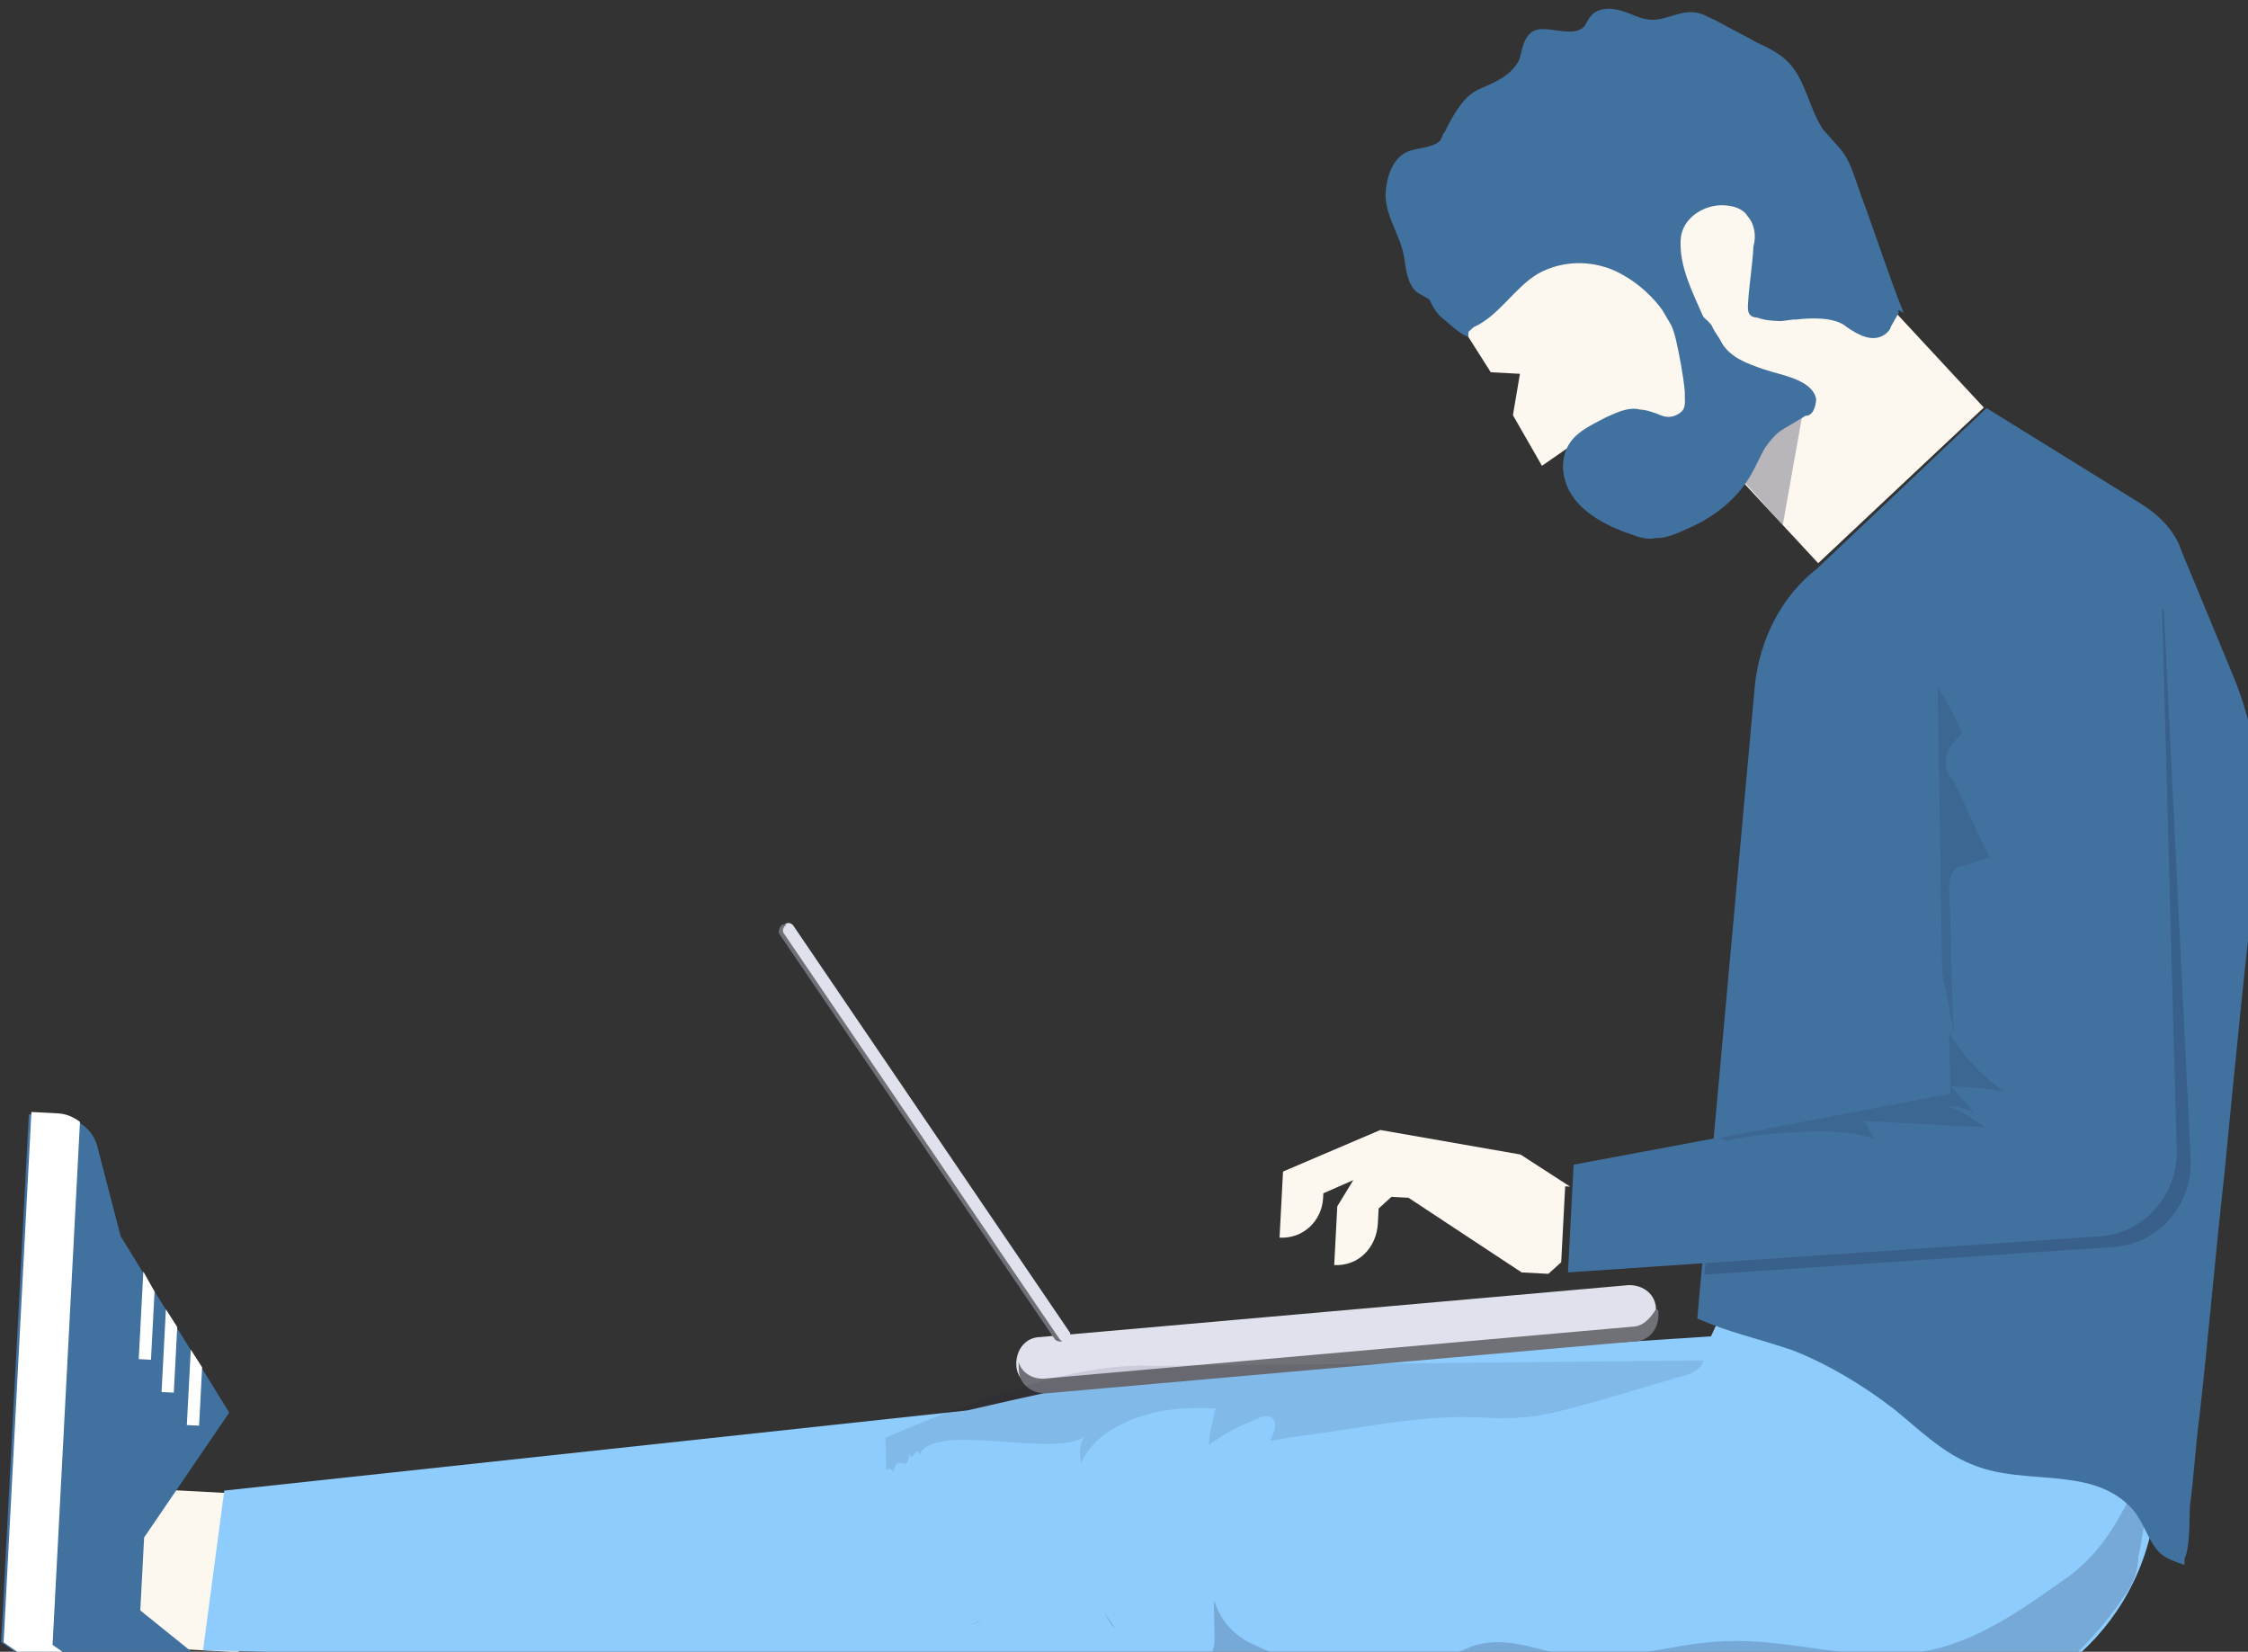 <?xml version="1.0" encoding="UTF-8"?>
<svg width="147px" height="108px" viewBox="0 0 147 108" version="1.1" xmlns="http://www.w3.org/2000/svg" xmlns:xlink="http://www.w3.org/1999/xlink">
    <rect x="0" y="0" width="147" height="108" fill="#333333" stroke="none"/>
    <!-- Generator: Sketch 57.1 (83088) - https://sketch.com -->
    <title>illustration</title>
    <desc>Created with Sketch.</desc>
    <g id="Page-1" stroke="none" stroke-width="1" fill="none" fill-rule="evenodd">
        <g id="Final-design" transform="translate(-1293, -5874)" fill-rule="nonzero">
            <g id="FOOTER" transform="translate(0, 5301)">
                <g id="illustration" transform="translate(1367.5, 646.5) rotate(3) translate(-1367.5, -646.5) translate(1294, 572)">
                    <g id="Group" transform="translate(0.228, 0)">
                        <g id="Group-51" transform="translate(8.272, 96) rotate(90) translate(-8.272, -96) translate(-10.228, 88)">
                            <rect id="Rectangle" fill="#FCF8EF" x="24.21" y="-1.42108547e-13" width="10.353" height="9.618"></rect>
                            <path d="M18.954,1.443 L7.805,9.137 L2.23,10.9 C0.956,11.221 0.159,12.343 0.159,13.786 L0.159,15.549 L34.723,15.549 L36.316,12.984 L36.316,2.725 L34.723,3.046 L32.174,6.572 L27.396,6.572 L18.954,1.443 Z" id="Path" fill="#41719F"></path>
                            <path d="M0.478,12.183 C0.159,12.664 6.39488462e-14,13.145 6.39488462e-14,13.626 L6.39488462e-14,15.389 L34.723,15.389 L36.316,12.824 L36.316,9.618 L34.723,12.183 L0.478,12.183 Z" id="Path" fill="#FFFFFF"></path>
                            <g id="Group" transform="translate(9.238, 2.084)" fill="#FFFFFF">
                                <polygon id="Path" points="8.601 3.847 8.601 3.046 4.301 3.046 3.186 3.847"></polygon>
                                <polygon id="Path" points="10.672 1.282 6.849 1.282 5.734 2.084 10.672 2.084"></polygon>
                                <polygon id="Path" points="6.53 5.45 6.53 4.649 2.071 4.649 0.796 5.45"></polygon>
                            </g>
                        </g>
                        <path d="M140.957,88.326 L140.957,95.058 C140.957,103.394 134.267,110.287 125.825,110.287 L80.909,110.287 C79.953,110.287 77.373,110.287 73.17,110.287 L13.933,112.064 L14.772,101.562 L63.022,93.782 C66.597,92.753 70.223,91.761 73.9,90.807 L111.331,86.402 L112.287,83.998 L140.957,88.326 Z" id="Path" fill="#8ECCFD"></path>
                        <g opacity="0.2" transform="translate(71.67, 93.887)" fill="#191C3C" id="Path">
                            <g transform="translate(0, 11.912)">
                                <path d="M1.752,1.763 C1.434,1.443 1.115,0.962 0.956,0.641 C1.274,1.122 1.593,1.443 1.752,1.763 Z"></path>
                            </g>
                            <g transform="translate(8, 0)">
                                <path d="M60.331,5.34 C60.49,4.538 60.49,3.897 60.649,3.095 C60.809,2.614 60.809,1.973 60.809,1.332 C60.809,1.011 60.49,0.37 60.172,0.53 C60.012,0.53 59.853,0.851 59.853,1.011 C58.738,3.416 57.942,5.179 55.871,6.943 C53.004,9.187 50.137,11.591 46.474,12.393 C42.173,13.355 37.872,11.912 33.413,12.393 C30.068,12.713 26.882,14.156 23.537,13.835 C21.626,13.675 19.715,12.874 17.803,13.355 C17.007,13.515 16.37,13.996 15.573,14.316 C13.025,15.438 10.158,15.278 7.45,15.118 C6.017,14.958 4.583,14.958 3.15,14.316 C1.716,13.835 0.601,12.874 0.123,11.431 C0.123,12.393 0.283,13.355 0.283,14.316 C0.283,14.477 -0.355,16.4 1.079,16.4 L46.155,16.4 C49.818,16.4 53.482,14.958 56.19,12.393 C57.464,11.11 58.579,9.668 59.534,8.065 C60.172,7.103 60.331,6.301 60.331,5.34 Z"></path>
                            </g>
                        </g>
                        <path d="M117.224,11.381 C116.746,10.259 116.428,9.137 115.631,8.336 C115.313,8.015 114.835,7.534 114.516,7.214 C113.561,5.931 113.242,4.168 112.127,3.046 C111.49,2.405 110.694,2.084 109.897,1.763 C108.942,1.282 108.145,0.962 107.19,0.481 C106.712,0.321 106.234,0 105.597,0 C104.641,0 103.845,0.641 102.889,0.641 C102.252,0.641 101.615,0.321 100.978,0.16 C100.341,0 99.544,0 99.066,0.481 C98.907,0.641 98.748,0.962 98.589,1.282 C97.792,2.244 95.881,1.122 95.084,1.924 C94.607,2.405 94.607,3.046 94.447,3.687 C93.969,4.809 92.854,5.29 91.899,5.771 C90.943,6.252 90.306,7.534 89.828,8.656 C89.669,8.817 89.669,9.137 89.51,9.297 C89.032,9.778 88.076,9.778 87.439,10.099 C86.483,10.58 86.165,11.862 86.165,12.984 C86.324,14.587 87.28,15.549 87.598,16.992 C87.758,17.793 87.917,18.755 88.554,19.236 C88.872,19.396 89.191,19.557 89.51,19.717 C90.943,20.038 92.377,20.038 93.81,19.717 C94.607,19.557 95.403,19.236 96.359,19.076 C97.155,18.915 98.111,19.236 98.907,19.236 C103.048,19.877 107.349,19.877 111.649,19.877 C112.605,19.877 113.72,19.877 114.676,19.557 C115.313,19.396 115.791,19.236 116.428,19.076 C117.543,18.755 118.817,19.076 120.091,18.755 L120.41,18.915 C119.295,16.511 118.339,13.946 117.224,11.381 Z" id="Path" fill="#41719F"></path>
                        <polygon id="Rectangle" fill="#FCF8EF" transform="translate(117.388, 26.849) rotate(-46.041) translate(-117.388, -26.849) " points="109.972 22.08 124.834 22.032 124.803 31.618 109.942 31.665"></polygon>
                        <polygon id="Path" fill="#191C3C" opacity="0.3" points="114.357 24.205 113.242 33.182 108.942 28.854 113.879 23.725"></polygon>
                        <path d="M90.465,19.717 L93.651,24.205 L95.562,24.205 L95.244,26.931 L97.314,30.137 L99.385,28.534 L103.048,32.381 C104.323,33.823 106.712,33.823 107.986,32.381 L119.932,18.755 L104.323,5.931 L90.465,19.717 Z" id="Path" fill="#FCF8EF"></path>
                        <path d="M119.932,18.274 C119.932,17.793 119.613,17.312 119.454,16.992 C118.817,15.709 117.861,14.587 117.065,13.305 C116.109,12.023 115.154,10.58 114.039,9.458 C112.446,7.694 110.534,6.252 108.464,5.45 C107.19,4.969 105.756,4.649 104.323,4.488 C103.685,4.328 103.048,4.328 102.571,4.328 C101.296,4.488 100.181,5.13 99.066,5.931 C98.27,6.412 97.314,7.053 96.677,7.855 C95.721,8.977 95.244,10.58 94.129,11.542 C92.695,12.824 90.943,13.465 89.35,14.587 C87.917,15.549 88.395,17.473 89.032,18.915 C89.35,19.557 89.669,20.358 90.306,20.839 C90.784,21.16 91.421,21.801 92.058,21.961 C92.058,21.801 92.058,21.801 92.058,21.641 L92.377,21.32 C93.969,20.518 94.925,18.595 96.359,17.633 C98.111,16.511 100.341,16.511 102.093,17.473 C103.048,17.954 104.004,18.755 104.641,19.557 C104.96,20.038 105.278,20.518 105.597,20.999 C105.756,21.16 105.915,21.641 106.075,21.801 C106.234,21.801 106.712,21.641 106.871,21.48 C107.19,21.32 107.349,21.16 107.508,20.839 C107.667,20.518 107.508,20.198 107.349,19.877 C106.552,18.274 105.597,16.671 105.597,14.908 C105.597,13.465 107.03,12.503 108.305,12.503 C108.942,12.503 109.579,12.664 109.897,13.145 C110.375,13.626 110.534,14.427 110.375,15.068 C110.375,16.351 110.216,17.633 110.216,18.915 C110.216,19.076 110.216,19.396 110.375,19.557 C110.534,19.717 110.694,19.717 110.853,19.717 C111.331,19.877 111.809,19.877 112.287,19.877 C112.605,19.877 113.083,19.717 113.402,19.717 C114.357,19.557 115.95,19.396 116.746,20.038 C117.543,20.518 118.498,20.999 119.295,20.358 C119.454,20.198 119.613,20.038 119.613,19.877 C119.773,19.557 119.932,19.236 120.091,18.915 C119.932,18.435 119.932,18.435 119.932,18.274 Z" id="Path" fill="#41719F"></path>
                        <path d="M126.144,24.847 L136.656,30.617 C137.771,31.259 138.886,32.22 139.364,33.503 L143.187,41.518 C144.78,44.884 145.576,48.731 145.417,52.579 C144.939,59.792 144.62,66.845 144.302,74.059 C143.983,79.349 143.824,84.639 143.505,89.929 C143.346,91.852 143.346,93.936 143.187,95.86 C143.187,96.501 143.346,98.585 143.027,99.226 C143.027,99.226 143.027,99.547 143.027,99.707 C142.55,99.547 141.753,99.386 141.275,98.906 C140.479,98.104 140.16,96.822 139.205,96.02 C136.497,93.616 132.356,95.058 129.011,93.936 C126.94,93.295 125.347,91.852 123.595,90.57 C121.525,89.127 119.136,87.845 116.746,87.043 C114.516,86.402 112.446,86.081 110.375,85.28 L111.968,43.762 C112.127,40.716 113.402,37.831 115.631,35.907 L126.144,24.847 Z" id="Path" fill="#41719F"></path>
                        <path d="M123.914,37.35 L127.1,70.532 L111.012,74.38 L110.694,82.395 L137.293,79.189 C140.16,78.868 142.231,76.303 142.072,73.418 L138.408,37.35 L123.914,37.35 L123.914,37.35 Z" id="Path" fill="#191C3C" opacity="0.2"></path>
                        <path d="M123.118,36.549 L126.303,69.731 L101.774,75.662 L101.774,82.715 L136.338,78.547 C139.205,78.227 141.275,75.662 141.116,72.777 L138.249,36.709 L123.118,36.709 L123.118,36.549 Z" id="Path" fill="#41719F"></path>
                        <path d="M101.615,77.105 L98.27,75.181 L89.032,74.059 L82.82,77.105 L82.82,81.433 L82.82,81.433 C84.413,81.433 85.528,80.15 85.528,78.708 L85.528,78.387 L87.439,77.425 L86.483,79.189 L86.483,83.036 L86.483,83.036 C88.076,83.036 89.191,81.753 89.191,80.15 L89.191,79.189 L89.987,78.387 L91.102,78.387 L98.748,82.875 L100.5,82.875 L101.296,82.074 L101.296,77.105 L101.615,77.105 Z" id="Path" fill="#FCF8EF"></path>
                        <g transform="translate(78.872, 75.708) rotate(-4) translate(-78.872, -75.708) translate(49.872, 59.708)">
                            <path d="M55.477,28.854 L16.931,31.579 C15.975,31.579 15.179,30.938 15.179,29.976 L15.179,29.976 C15.179,29.014 15.816,28.213 16.772,28.213 L55.317,25.488 C56.273,25.488 57.07,26.129 57.07,27.091 L57.07,27.091 C57.07,28.053 56.432,28.854 55.477,28.854 Z" id="Path" fill="#DFE2EC"></path>
                            <path d="M55.477,28.213 L16.931,30.938 C16.135,30.938 15.498,30.457 15.338,29.816 C15.338,29.976 15.338,30.137 15.338,30.297 C15.338,31.259 16.135,31.9 17.09,31.9 L55.636,29.175 C56.592,29.175 57.229,28.373 57.229,27.411 C57.229,27.251 57.229,27.091 57.07,27.091 C56.751,27.572 56.273,28.213 55.477,28.213 Z" id="Path" fill="#707176"></path>
                            <path d="M18.524,28.534 L18.524,28.534 C18.365,28.694 18.046,28.694 17.887,28.373 L0.366,1.603 C0.207,1.443 0.207,1.122 0.525,0.962 L0.525,0.962 C0.685,0.802 1.003,0.802 1.162,1.122 L18.683,27.892 C18.842,28.053 18.683,28.373 18.524,28.534 Z" id="Path" fill="#DFE2EC"></path>
                            <path d="M18.046,28.373 L0.525,1.603 C0.366,1.443 0.366,1.122 0.685,0.962 C0.685,0.962 0.844,0.962 0.844,0.962 C0.685,0.962 0.525,0.962 0.366,0.962 C0.207,1.122 0.048,1.443 0.207,1.603 L17.728,28.373 C17.887,28.534 18.046,28.534 18.205,28.534 C18.205,28.534 18.205,28.534 18.046,28.373 Z" id="Path" fill="#707176"></path>
                            <polygon id="Rectangle" fill="#191C3C" transform="translate(44.569, 27.817) rotate(-4.132) translate(-44.569, -27.817) " points="43.056 27.818 46.082 27.816 46.082 27.816 43.056 27.818"></polygon>
                            <polygon id="Rectangle" fill="#191C3C" transform="translate(48.228, 27.493) rotate(-4.132) translate(-48.228, -27.493) " points="46.715 27.493 49.742 27.492 49.742 27.492 46.715 27.493"></polygon>
                            <polygon id="Rectangle" fill="#191C3C" transform="translate(22.589, 29.418) rotate(-4.132) translate(-22.589, -29.418) " points="21.076 29.419 24.102 29.417 24.102 29.417 21.076 29.419"></polygon>
                        </g>
                        <path d="M124.71,48.251 C124.551,47.449 125.188,46.648 125.666,46.167 C125.188,45.205 124.551,44.083 123.914,43.281 L123.914,43.281 L125.188,61.876 C125.507,63.158 125.825,64.441 126.144,65.723 C125.825,62.678 125.666,59.472 125.347,56.426 C125.347,56.105 125.347,55.624 125.507,55.304 C125.666,54.983 125.985,54.823 126.144,54.823 C126.781,54.663 127.259,54.342 127.896,54.182 C126.94,52.579 126.144,50.815 125.188,49.212 C124.87,48.892 124.71,48.571 124.71,48.251 Z" id="Path" fill="#191C3C" opacity="0.12"></path>
                        <g opacity="0.12" transform="translate(110.806, 65.723)" fill="#191C3C" id="Path">
                            <path d="M15.02,0 L15.338,4.008 L0.366,7.694 L0.844,7.855 C1.481,7.694 2.277,7.534 2.915,7.374 C5.463,7.053 8.011,6.572 10.56,7.214 C10.241,6.893 10.082,6.412 9.764,6.091 C12.471,6.091 15.02,6.091 17.728,6.091 C16.931,5.611 16.135,5.13 15.179,4.809 C15.816,4.809 16.453,4.969 16.931,5.13 C16.453,4.649 15.816,4.008 15.338,3.527 C16.453,3.527 17.728,3.527 18.842,3.687 C17.25,2.725 15.975,1.443 15.02,0 Z"></path>
                        </g>
                        <g opacity="0.11" transform="translate(57.022, 87.562)" fill="#191C3C" id="Path">
                            <g transform="translate(6, 19.148)">
                                <path d="M1.003,1.011 L1.003,1.011 C1.162,1.011 1.481,0.851 1.64,0.691 L1.003,1.011 Z"></path>
                            </g>
                            <g transform="translate(0.685, 0)">
                                <path d="M24.392,5.728 C24.551,5.567 24.711,5.567 25.029,5.567 C25.666,5.728 25.507,6.529 25.188,7.17 C27.259,6.689 29.33,6.369 31.4,5.888 C33.789,5.407 36.338,4.926 38.727,4.926 C39.683,4.926 40.638,4.926 41.594,4.766 C43.187,4.605 44.78,3.964 46.373,3.483 C48.125,2.842 50.036,2.201 51.788,1.56 C52.425,1.399 53.062,1.079 53.222,0.438 L17.224,2.682 C13.295,2.682 7.576,4.55 0.066,8.286 L0.225,10.37 C0.384,10.21 0.703,10.37 0.703,10.53 C0.862,9.088 1.666,10.697 1.666,9.254 C1.985,9.895 2.025,8.613 2.343,9.254 C3.299,7.01 11.331,9.094 13.083,7.491 C12.765,7.972 12.765,8.613 12.924,9.254 C13.561,7.651 14.994,6.689 16.587,6.048 C18.18,5.407 19.773,5.247 21.525,5.247 C21.366,6.048 21.206,6.85 21.206,7.651 C22.162,6.85 23.277,6.208 24.392,5.728 Z"></path>
                            </g>
                        </g>
                        <path d="M114.994,24.847 C114.676,23.564 112.605,23.404 111.49,23.083 C110.375,22.763 109.26,22.442 108.623,21.48 C108.464,21.16 108.145,20.839 107.986,20.518 C107.827,20.198 107.508,20.038 107.19,19.717 C106.871,19.396 106.712,18.915 106.393,18.435 C106.234,18.114 106.075,17.473 105.756,17.152 C105.438,16.992 105.438,17.152 105.278,17.473 C105.119,17.793 104.8,18.274 104.641,18.595 C104.8,19.557 105.278,20.358 105.597,21.32 C105.915,22.442 106.234,23.725 106.393,24.847 C106.393,25.328 106.552,25.808 106.234,26.129 C105.915,26.45 105.438,26.61 104.96,26.45 C104.482,26.289 104.004,26.129 103.526,26.129 C102.73,25.969 101.933,26.45 101.296,26.77 C100.5,27.251 99.544,27.732 99.066,28.534 C98.589,29.335 98.589,30.297 98.907,31.098 C99.544,32.862 101.615,33.823 103.367,34.304 C103.845,34.465 104.482,34.625 104.96,34.465 C105.756,34.465 106.552,33.984 107.19,33.663 C108.782,32.862 110.216,31.579 111.012,29.976 C111.331,29.335 111.49,28.854 111.809,28.213 C112.127,27.732 112.446,27.251 112.924,26.931 C113.402,26.61 113.879,26.289 114.357,25.969 C114.835,25.969 114.994,25.328 114.994,24.847 Z" id="Path" fill="#41719F"></path>
                    </g>
                </g>
            </g>
        </g>
    </g>
</svg>